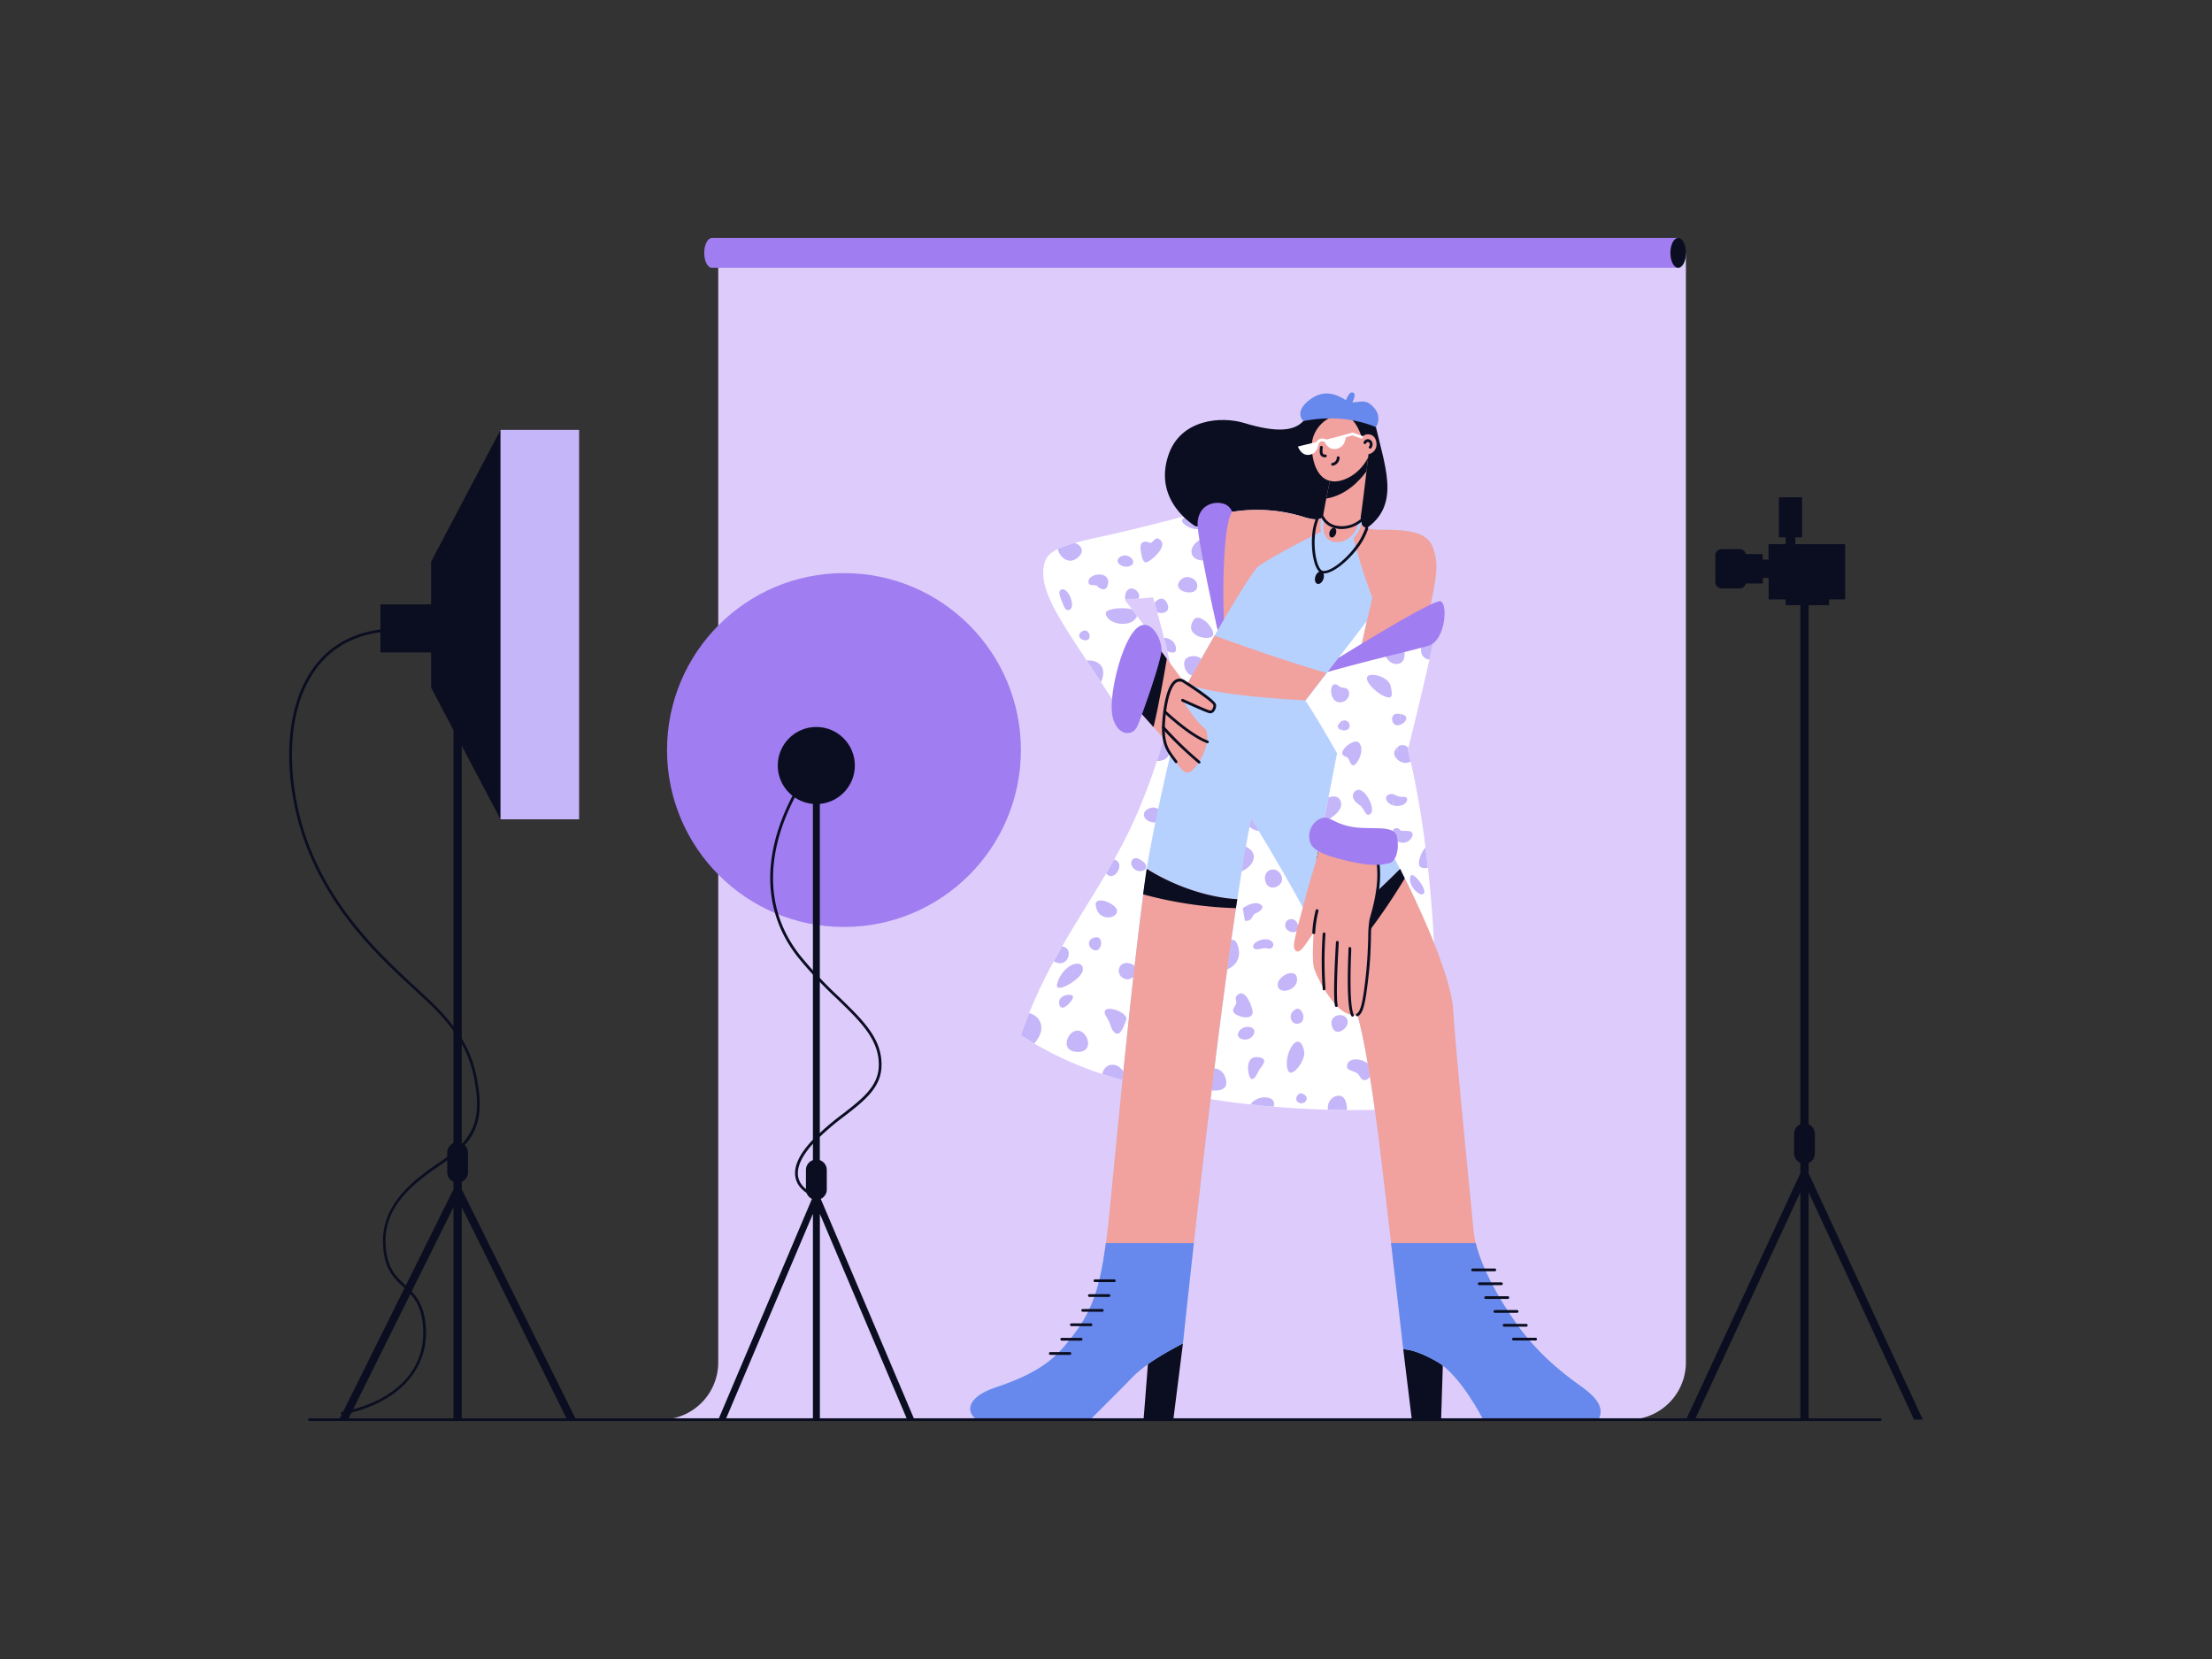 <svg id="Layer_2" data-name="Layer 2" xmlns="http://www.w3.org/2000/svg" xmlns:xlink="http://www.w3.org/1999/xlink" viewBox="0 0 800 600"><rect x="0" y="0" width="800" height="600" fill="#333333" stroke="none"/><defs><style>.cls-1{fill:none;}.cls-2{fill:#ddccfb;}.cls-3{fill:#fff;}.cls-4{clip-path:url(#clip-path);}.cls-5{fill:#c5b5f9;}.cls-6{fill:#0b0e20;}.cls-7{fill:#b7d1ff;}.cls-8{clip-path:url(#clip-path-2);}.cls-9{fill:#f1a19e;}.cls-10{fill:#6788ec;}.cls-11{fill:#a07df0;}</style><clipPath id="clip-path"><path class="cls-1" d="M369.22,374.42c10.76-31.68,28.91-51,41.07-78A214.42,214.42,0,0,0,425,249.58c-1.29-10.52-8-33.54-8-33.54l-10.23.85,9.38,12.42-12.29,26.15c-15.82-25-27.83-39.12-26.47-50,.74-5.89,4.41-7.8,19.71-11.1s40.41-10,40.41-10l3.48,26.82H459.8l59.87,15.27s-4.77,22.12-10.52,44.79c0,0,7.48,26.68,9.65,73.09L500,401.29c-22.33.79-61-.65-97.91-11.76A128.12,128.12,0,0,1,369.22,374.42Z"/></clipPath><clipPath id="clip-path-2"><polygon class="cls-1" points="487.27 253.3 478.58 298.17 502.51 306.93 506.51 257.58 487.27 253.3"/></clipPath></defs><title>Instagram Photo Shoot</title><path class="cls-2" d="M259.76,92.7v400A20.73,20.73,0,0,1,239,513.44H589a20.73,20.73,0,0,0,20.73-20.73V91.47Z"/><path class="cls-3" d="M369.22,374.42c10.76-31.68,28.91-51,41.07-78A214.42,214.42,0,0,0,425,249.58c-1.29-10.52-8-33.54-8-33.54l-10.23.85,9.38,12.42-12.29,26.15c-15.82-25-27.83-39.12-26.47-50,.74-5.89,4.41-7.8,19.71-11.1s40.41-10,40.41-10l3.48,26.82H459.8l59.87,15.27s-4.77,22.12-10.52,44.79c0,0,7.48,26.68,9.65,73.09L500,401.29c-22.33.79-61-.65-97.91-11.76A128.12,128.12,0,0,1,369.22,374.42Z"/><g class="cls-4"><path class="cls-5" d="M500.5,236c.19-.06,7.21-2,7.21-2s1.49,5.58-2.14,6.1S500.5,236,500.5,236Z"/><path class="cls-5" d="M515.47,231.8c-2.24,1.24-2.89,7.8,3.86,6.76,0,0,2-9,1.5-9.2S515.47,231.8,515.47,231.8Z"/><path class="cls-5" d="M494.75,244.46c1.48-1.18,7.47.35,8.22,3.75s.7,4.89-2.47,3.53S493,245.82,494.75,244.46Z"/><path class="cls-5" d="M510.09,316.93c.7-2.19,6,4.45,4.9,6.15S509,320.42,510.09,316.93Z"/><path class="cls-5" d="M517.15,306.6c-1.34-2.78-5.39,5.62-3.48,6.93s5.23-.46,5.17-2.07S518.06,308.5,517.15,306.6Z"/><path class="cls-5" d="M501.65,289.76c1.8,2.63,6.74,2.06,7.22-.37.39-2-2.1-.56-3.95-1.73C502.91,286.38,500.29,287.76,501.65,289.76Z"/><path class="cls-5" d="M489.86,286.39c3-3.43,7.86,6,5.92,7.81s-2.27-2-4-3S488.34,288.15,489.86,286.39Z"/><path class="cls-5" d="M504.51,271.35c-1.52,2.46,3.07,6,5.65,4S507.78,266.05,504.51,271.35Z"/><path class="cls-5" d="M505.55,258.14c-3.1-.15-2.42,4.32,0,4.18S511,258.41,505.55,258.14Z"/><path class="cls-5" d="M484.24,248.15c1.32,1.12,3.33-.08,3.66,2.41s-3,4.63-5.17,2.74S481.1,245.49,484.24,248.15Z"/><path class="cls-5" d="M484.68,261.28a1.92,1.92,0,0,1,3.25,2C487.25,264.94,481.91,264.16,484.68,261.28Z"/><path class="cls-5" d="M486.85,273.7c1.21.32,1.19,2.62,2.42,3.07s4.78-5.5,2.15-8.24C489.67,266.7,482.49,272.54,486.85,273.7Z"/><path class="cls-5" d="M507,300.46c2.35.08,3.82-.07,3.89,1.31s-1.92,3.73-4.81,2.81-3-4.94-1.27-5.07S505.84,300.43,507,300.46Z"/><path class="cls-5" d="M478.3,289.33c3-1.66,6.4-2.15,6.75,1.38s-7.05,7.55-8.17,6.56S477.35,289.84,478.3,289.33Z"/><path class="cls-5" d="M450.18,215.28c2.55-2.62-5.76-3.47-5.74-.67S448.12,217.41,450.18,215.28Z"/><path class="cls-5" d="M436.46,202.56c-5.36,1-7.8-3.69-2.9-7.11S440.72,201.76,436.46,202.56Z"/><path class="cls-5" d="M434.76,188.61c-2.93-1.15-5.93-2.39-7.12-.85s4.15,4.5,6.43,3.36S436.88,189.45,434.76,188.61Z"/><path class="cls-5" d="M427.18,209.56c2.36-2.2,6.83.2,5.63,3.31S423,213.49,427.18,209.56Z"/><path class="cls-5" d="M431.73,224.19c2-2.89,7.67,3,7,5.48S427.58,230.22,431.73,224.19Z"/><path class="cls-5" d="M405.67,201.13c2.77-1.22,5.94,2.43,3,3.57S402.1,202.7,405.67,201.13Z"/><path class="cls-5" d="M415.88,196.32c-2-.86-3.92-.65-3.27,3.19s1.27,4.59,3.32,3.18,5.89-5.18,3.84-7.29S417,196.82,415.88,196.32Z"/><path class="cls-5" d="M383.59,196.19c-3.11.65.78,8.95,5.53,5.94S390.11,194.83,383.59,196.19Z"/><path class="cls-5" d="M393.67,210.54c.19,1.78,2.47.61,3.15,1.42s3.27,2.5,3.89-.71C401.69,206.17,393.33,207.29,393.67,210.54Z"/><path class="cls-5" d="M416.94,219.81c-.31-1.71,3.56-5.61,5.28-1.39S417.42,222.45,416.94,219.81Z"/><path class="cls-5" d="M420.09,230.7c2.35-.3,5.13,1,5.24,4s-4.87,0-4.87,0Z"/><path class="cls-5" d="M435.23,240.3c.09-3.67-5.77-3.79-6.73-1.44s1.27,6.94,5,5.18S435.19,241.87,435.23,240.3Z"/><path class="cls-5" d="M487.16,385.58c-.18,2,3.45,1.41,4.51,3.54s3.06,2.23,4.33-.88C497.77,383.9,487.6,380.71,487.16,385.58Z"/><path class="cls-5" d="M481.95,371.79c1.56,3.52,6.69-.51,5.21-3.27S479.91,367.19,481.95,371.79Z"/><path class="cls-5" d="M481.06,403.69c-2-3.18-.3-7.34,3.16-7.42s3.2,6.81,2.49,7.42S481.06,403.69,481.06,403.69Z"/><path class="cls-5" d="M471.16,395.56c-1.78-.84-3.47,2.39-1.38,3.27S474.17,397,471.16,395.56Z"/><path class="cls-5" d="M465.95,387.34c1.29,2.62,6.36-3.88,5.72-7.07C469.78,371,463.47,382.31,465.95,387.34Z"/><path class="cls-5" d="M416.26,292.17c3.86-1.12,5.45,5,1.54,5.25S411.69,293.49,416.26,292.17Z"/><path class="cls-5" d="M416.88,275.16c4.65.39,6.26-1,6.37-5.07s-3.74-6.32-3.74-6.32Z"/><path class="cls-5" d="M409.28,218c-3.12.79-3-4.43-.62-5.1S414.51,216.65,409.28,218Z"/><path class="cls-5" d="M399.92,221.7c0,3.84,8.49,5.68,11,1.71C413.79,218.75,399.92,219.48,399.92,221.7Z"/><path class="cls-5" d="M391.25,228.41c2.35-1.61,3.74,2.21,2.12,3S388.74,230.13,391.25,228.41Z"/><path class="cls-5" d="M386.14,220.64c3.49,0,.49-8-2-7.5-1.79.38-.74,2.72,0,4.55C384.69,219.11,385.18,220.63,386.14,220.64Z"/><path class="cls-5" d="M391.5,239.14c3.41-1,9.27.36,7,6.84S391.5,239.14,391.5,239.14Z"/><path class="cls-5" d="M457.77,319.14c1.33,3.81,7.41,1.16,5.56-2.65S456.19,314.59,457.77,319.14Z"/><path class="cls-5" d="M446,315.8c5.82-.16,11.06-6.83,4.23-9.74S446,315.8,446,315.8Z"/><path class="cls-5" d="M448.94,296.65c3.65,3.28,7.35,6,8.54,1.38s-4-6.93-4-6.93Z"/><path class="cls-5" d="M451.59,401.91c-.16-3.66,4.41-5.95,7.72-4.7s0,5.47,0,5.47Z"/><path class="cls-5" d="M451.93,389.4c.92,2.29,2.67-.63,3.16-1.9s4.5-4.55,0-5.16S451.08,387.29,451.93,389.4Z"/><path class="cls-5" d="M448.36,372.65c1.87-2.23,6.73-1.4,4.9,1.7S445.78,375.74,448.36,372.65Z"/><path class="cls-5" d="M468.82,364.92c2.1-.88,4.05,4.31,1,5.22S465.33,366.39,468.82,364.92Z"/><path class="cls-5" d="M462.33,357.2c1.17,2.49,7.37.63,6.74-3.52S460.65,353.61,462.33,357.2Z"/><path class="cls-5" d="M464.88,335.19c.49,2.28,5.18,3.09,4.56-.46S464.2,332,464.88,335.19Z"/><path class="cls-5" d="M450.24,333c2.95.33,2.46-2.32,3.94-2.74s3.81-2.38,1.17-3.42c-2.39-.94-5.88,1.6-5.88,1.6Z"/><path class="cls-5" d="M453.37,342.78c.76,1.33,3.6-.27,5.05.23a1.48,1.48,0,0,0,1.41-2.59C457.83,338.5,452.26,340.82,453.37,342.78Z"/><path class="cls-5" d="M441.17,351.45c5.15-1.08,8.24-4.36,6.43-9.65s-6.47,2.17-6.43,2.25S441.17,351.45,441.17,351.45Z"/><path class="cls-5" d="M447.14,362.72c-.18,1.22-2.67,2.94.27,4.39s6.2,1.15,5.54-1.8-2.76-7-4.83-5.85S447.29,361.68,447.14,362.72Z"/><path class="cls-5" d="M436,386.89c4.1-1.54,7,.44,7.48,4.18s-4,3.66-7.48,3S436,386.89,436,386.89Z"/><path class="cls-5" d="M398.82,391.21c-1.3-4.76,2.66-7.62,5.88-5.35s3.88,8.14,3.88,8.14Z"/><path class="cls-5" d="M400.3,368c1.54,2.29,1.41,4.77,3.27,5.73s3.08-3.34,3.69-4.69C408.73,365.78,396.35,362.08,400.3,368Z"/><path class="cls-5" d="M404.63,351c-.17,2.78,4,4.9,6.08,1.21S404.92,346.14,404.63,351Z"/><path class="cls-5" d="M396.05,339c3.24-.65,2.57,5.13,0,4.69S392.75,339.61,396.05,339Z"/><path class="cls-5" d="M396.86,329.36c1.68,3.68,7.26,2.79,7.11,0S393.78,322.63,396.86,329.36Z"/><path class="cls-5" d="M401.77,310.72c-5-.12-2.59,6,0,6.14S407.12,310.85,401.77,310.72Z"/><path class="cls-5" d="M412,310.69c-2.61-1.41-4.1,1.91-1.54,3.76S417.38,313.58,412,310.69Z"/><path class="cls-5" d="M382.31,355.89c-1.06,4.06,9.32-1.95,9.34-5.25C391.67,346.32,384.16,348.79,382.31,355.89Z"/><path class="cls-5" d="M383.23,363.62c.94,2.71,5.33-2.17,4.79-3.33S381.92,359.85,383.23,363.62Z"/><path class="cls-5" d="M389.1,372.8c4-.89,7.18,7.64.77,7.64S385.63,373.57,389.1,372.8Z"/><path class="cls-5" d="M366.48,366.85c8.65-3.23,15.29,5.4,4.63,13.13C360.78,387.46,366.48,366.85,366.48,366.85Z"/><path class="cls-5" d="M379.68,345.58c.87,3.11,5.41,4,6.6.66,1.26-3.58-2.32-5-5.09-3.13Z"/></g><path class="cls-6" d="M427.83,485.88l-3.48,27.56H413.59l2.15-27.56S421.07,475.92,427.83,485.88Z"/><path class="cls-6" d="M522,488l-.8,25.41H510.6L507.51,488C513.7,476.26,522,488,522,488Z"/><path class="cls-6" d="M497.62,154.44c3.72,16.15,9.59,30.14-6.66,38.61l-58.56-2.71s-15.61-8.91-9.79-25.86c4.45-13,19.2-14,27.39-11.49,12,3.65,18.19,2.81,21.39-.74C471.39,152.25,486.68,141.23,497.62,154.44Z"/><path class="cls-7" d="M578.1,513.44H536.42s-8.08-15.93-16.5-20.85S507.51,488,507.51,488s-1.45-12.86-3.28-28.76c-.36-3.13-.74-6.38-1.12-9.67-1.53-13.21-3.16-27.09-4.37-36.82-3.05-24.46-6.67-45.18-9.6-50.56-1.4-2.58-5.67-11.12-11.76-22.56-6.59-12.39-15.31-28.18-24.86-43.48-1.59,7.6-3.3,17.6-5,29-5.7,37.22-11.85,89.67-15.72,124.39l-.72,6.53c-2,18-3.21,29.75-3.21,29.75-15.12,7.92-17.39,11.36-21.51,15.53-9.36,9.43-12,12-12,12h-41c-3.52-2.13-4.68-7.77,6.7-11.6,14.23-4.78,20.26-9.37,25.11-15.14,7.71-9.2,11.32-16,13.83-30.57.34-2,.67-4.18,1-6.53.53-3.94,1-8.37,1.5-13.42,2.88-29.9,8.79-91.77,13.22-121.62l.06-.36c3.29-21.86,14.77-67,14.77-67l1.33-2.38q2.63-4.71,5-8.91l2.32-4.06,2.27-3.91c-.18-.71-.38-1.57-.61-2.54l.35-.73V186.23c1.88-.47,3.68-.83,5.42-1.11a56.8,56.8,0,0,1,26.38,2c4.84,1.42,6.38.46,6.6-.84l13.5,1.08c.15,3.11.67,4.16,7.35,4.23s16.51-.2,18.82,6.47,1.38,10.9-3,30.26l-23.75,9.1s1.54-6.94,2.86-12.93l-14.63,19-7.64,9.91s6.94,9.55,31.3,55.31c.93,1.75,1.91,3.63,2.92,5.62,8.34,16.43,18.52,39.68,19.2,51.18.9,15.29,6.59,71.2,7.36,79.68a30.74,30.74,0,0,0,.8,4.51,58.35,58.35,0,0,0,3.44,9.67,116.06,116.06,0,0,0,11.69,20c9.13,12.72,20.22,20.1,23.65,22.62C578.53,506.33,580,509.83,578.1,513.44Z"/><path class="cls-6" d="M498.37,320.75a49.19,49.19,0,0,1-22.2-10.2,48.91,48.91,0,0,0,1.19-6.34l20.74,6A37,37,0,0,1,498.37,320.75Z"/><polygon class="cls-3" points="487.27 253.3 478.58 298.17 502.51 306.93 506.51 257.58 487.27 253.3"/><g class="cls-8"><path class="cls-5" d="M500.5,236c.19-.06,7.21-2,7.21-2s1.49,5.58-2.14,6.1S500.5,236,500.5,236Z"/><path class="cls-5" d="M515.47,231.8c-2.24,1.24-2.89,7.8,3.86,6.76,0,0,2-9,1.5-9.2S515.47,231.8,515.47,231.8Z"/><path class="cls-5" d="M494.75,244.46c1.48-1.18,7.47.35,8.22,3.75s.7,4.89-2.47,3.53S493,245.82,494.75,244.46Z"/><path class="cls-5" d="M510.09,316.93c.7-2.19,6,4.45,4.9,6.15S509,320.42,510.09,316.93Z"/><path class="cls-5" d="M517.15,306.6c-1.34-2.78-5.39,5.62-3.48,6.93s5.23-.46,5.17-2.07S518.06,308.5,517.15,306.6Z"/><path class="cls-5" d="M501.65,289.76c1.8,2.63,6.74,2.06,7.22-.37.39-2-2.1-.56-3.95-1.73C502.91,286.38,500.29,287.76,501.65,289.76Z"/><path class="cls-5" d="M489.86,286.39c3-3.43,7.86,6,5.92,7.81s-2.27-2-4-3S488.34,288.15,489.86,286.39Z"/><path class="cls-5" d="M504.51,271.35c-1.52,2.46,3.07,6,5.65,4S507.78,266.05,504.51,271.35Z"/><path class="cls-5" d="M505.55,258.14c-3.1-.15-2.42,4.32,0,4.18S511,258.41,505.55,258.14Z"/><path class="cls-5" d="M484.24,248.15c1.32,1.12,3.33-.08,3.66,2.41s-3,4.63-5.17,2.74S481.1,245.49,484.24,248.15Z"/><path class="cls-5" d="M484.68,261.28a1.92,1.92,0,0,1,3.25,2C487.25,264.94,481.91,264.16,484.68,261.28Z"/><path class="cls-5" d="M486.85,273.7c1.21.32,1.19,2.62,2.42,3.07s4.78-5.5,2.15-8.24C489.67,266.7,482.49,272.54,486.85,273.7Z"/><path class="cls-5" d="M507,300.46c2.35.08,3.82-.07,3.89,1.31s-1.92,3.73-4.81,2.81-3-4.94-1.27-5.07S505.84,300.43,507,300.46Z"/><path class="cls-5" d="M478.3,289.33c3-1.66,6.4-2.15,6.75,1.38s-7.05,7.55-8.17,6.56S477.35,289.84,478.3,289.33Z"/><path class="cls-5" d="M450.18,215.28c2.55-2.62-5.76-3.47-5.74-.67S448.12,217.41,450.18,215.28Z"/><path class="cls-5" d="M436.46,202.56c-5.36,1-7.8-3.69-2.9-7.11S440.72,201.76,436.46,202.56Z"/><path class="cls-5" d="M434.76,188.61c-2.93-1.15-5.93-2.39-7.12-.85s4.15,4.5,6.43,3.36S436.88,189.45,434.76,188.61Z"/><path class="cls-5" d="M427.18,209.56c2.36-2.2,6.83.2,5.63,3.31S423,213.49,427.18,209.56Z"/><path class="cls-5" d="M431.73,224.19c2-2.89,7.67,3,7,5.48S427.58,230.22,431.73,224.19Z"/><path class="cls-5" d="M405.67,201.13c2.77-1.22,5.94,2.43,3,3.57S402.1,202.7,405.67,201.13Z"/><path class="cls-5" d="M415.88,196.32c-2-.86-3.92-.65-3.27,3.19s1.27,4.59,3.32,3.18,5.89-5.18,3.84-7.29S417,196.82,415.88,196.32Z"/><path class="cls-5" d="M383.59,196.19c-3.11.65.78,8.95,5.53,5.94S390.11,194.83,383.59,196.19Z"/><path class="cls-5" d="M393.67,210.54c.19,1.78,2.47.61,3.15,1.42s3.27,2.5,3.89-.71C401.69,206.17,393.33,207.29,393.67,210.54Z"/><path class="cls-5" d="M416.94,219.81c-.31-1.71,3.56-5.61,5.28-1.39S417.42,222.45,416.94,219.81Z"/><path class="cls-5" d="M420.09,230.7c2.35-.3,5.13,1,5.24,4s-4.87,0-4.87,0Z"/><path class="cls-5" d="M435.23,240.3c.09-3.67-5.77-3.79-6.73-1.44s1.27,6.94,5,5.18S435.19,241.87,435.23,240.3Z"/><path class="cls-5" d="M487.16,385.58c-.18,2,3.45,1.41,4.51,3.54s3.06,2.23,4.33-.88C497.77,383.9,487.6,380.71,487.16,385.58Z"/><path class="cls-5" d="M481.95,371.79c1.56,3.52,6.69-.51,5.21-3.27S479.91,367.19,481.95,371.79Z"/><path class="cls-5" d="M481.06,403.69c-2-3.18-.3-7.34,3.16-7.42s3.2,6.81,2.49,7.42S481.06,403.69,481.06,403.69Z"/><path class="cls-5" d="M471.16,395.56c-1.78-.84-3.47,2.39-1.38,3.27S474.17,397,471.16,395.56Z"/><path class="cls-5" d="M465.95,387.34c1.29,2.62,6.36-3.88,5.72-7.07C469.78,371,463.47,382.31,465.95,387.34Z"/><path class="cls-5" d="M416.26,292.17c3.86-1.12,5.45,5,1.54,5.25S411.69,293.49,416.26,292.17Z"/><path class="cls-5" d="M416.88,275.16c4.65.39,6.26-1,6.37-5.07s-3.74-6.32-3.74-6.32Z"/><path class="cls-5" d="M409.28,218c-3.12.79-3-4.43-.62-5.1S414.51,216.65,409.28,218Z"/><path class="cls-5" d="M399.92,221.7c0,3.84,8.49,5.68,11,1.71C413.79,218.75,399.92,219.48,399.92,221.7Z"/><path class="cls-5" d="M391.25,228.41c2.35-1.61,3.74,2.21,2.12,3S388.74,230.13,391.25,228.41Z"/><path class="cls-5" d="M386.14,220.64c3.49,0,.49-8-2-7.5-1.79.38-.74,2.72,0,4.55C384.69,219.11,385.18,220.63,386.14,220.64Z"/><path class="cls-5" d="M391.5,239.14c3.41-1,9.27.36,7,6.84S391.5,239.14,391.5,239.14Z"/><path class="cls-5" d="M457.77,319.14c1.33,3.81,7.41,1.16,5.56-2.65S456.19,314.59,457.77,319.14Z"/><path class="cls-5" d="M446,315.8c5.82-.16,11.06-6.83,4.23-9.74S446,315.8,446,315.8Z"/><path class="cls-5" d="M448.94,296.65c3.65,3.28,7.35,6,8.54,1.38s-4-6.93-4-6.93Z"/><path class="cls-5" d="M451.59,401.91c-.16-3.66,4.41-5.95,7.72-4.7s0,5.47,0,5.47Z"/><path class="cls-5" d="M451.93,389.4c.92,2.29,2.67-.63,3.16-1.9s4.5-4.55,0-5.16S451.08,387.29,451.93,389.4Z"/><path class="cls-5" d="M448.36,372.65c1.87-2.23,6.73-1.4,4.9,1.7S445.78,375.74,448.36,372.65Z"/><path class="cls-5" d="M468.82,364.92c2.1-.88,4.05,4.31,1,5.22S465.33,366.39,468.82,364.92Z"/><path class="cls-5" d="M462.33,357.2c1.17,2.49,7.37.63,6.74-3.52S460.65,353.61,462.33,357.2Z"/><path class="cls-5" d="M464.88,335.19c.49,2.28,5.18,3.09,4.56-.46S464.2,332,464.88,335.19Z"/><path class="cls-5" d="M450.24,333c2.95.33,2.46-2.32,3.94-2.74s3.81-2.38,1.17-3.42c-2.39-.94-5.88,1.6-5.88,1.6Z"/><path class="cls-5" d="M453.37,342.78c.76,1.33,3.6-.27,5.05.23a1.48,1.48,0,0,0,1.41-2.59C457.83,338.5,452.26,340.82,453.37,342.78Z"/><path class="cls-5" d="M441.17,351.45c5.15-1.08,8.24-4.36,6.43-9.65s-6.47,2.17-6.43,2.25S441.17,351.45,441.17,351.45Z"/><path class="cls-5" d="M447.14,362.72c-.18,1.22-2.67,2.94.27,4.39s6.2,1.15,5.54-1.8-2.76-7-4.83-5.85S447.29,361.68,447.14,362.72Z"/><path class="cls-5" d="M436,386.89c4.1-1.54,7,.44,7.48,4.18s-4,3.66-7.48,3S436,386.89,436,386.89Z"/><path class="cls-5" d="M398.82,391.21c-1.3-4.76,2.66-7.62,5.88-5.35s3.88,8.14,3.88,8.14Z"/><path class="cls-5" d="M400.3,368c1.54,2.29,1.41,4.77,3.27,5.73s3.08-3.34,3.69-4.69C408.73,365.78,396.35,362.08,400.3,368Z"/><path class="cls-5" d="M404.63,351c-.17,2.78,4,4.9,6.08,1.21S404.92,346.14,404.63,351Z"/><path class="cls-5" d="M396.05,339c3.24-.65,2.57,5.13,0,4.69S392.75,339.61,396.05,339Z"/><path class="cls-5" d="M396.86,329.36c1.68,3.68,7.26,2.79,7.11,0S393.78,322.63,396.86,329.36Z"/><path class="cls-5" d="M401.77,310.72c-5-.12-2.59,6,0,6.14S407.12,310.85,401.77,310.72Z"/><path class="cls-5" d="M412,310.69c-2.61-1.41-4.1,1.91-1.54,3.76S417.38,313.58,412,310.69Z"/><path class="cls-5" d="M382.31,355.89c-1.06,4.06,9.32-1.95,9.34-5.25C391.67,346.32,384.16,348.79,382.31,355.89Z"/><path class="cls-5" d="M383.23,363.62c.94,2.71,5.33-2.17,4.79-3.33S381.92,359.85,383.23,363.62Z"/><path class="cls-5" d="M389.1,372.8c4-.89,7.18,7.64.77,7.64S385.63,373.57,389.1,372.8Z"/><path class="cls-5" d="M366.48,366.85c8.65-3.23,15.29,5.4,4.63,13.13C360.78,387.46,366.48,366.85,366.48,366.85Z"/><path class="cls-5" d="M379.68,345.58c.87,3.11,5.41,4,6.6.66,1.26-3.58-2.32-5-5.09-3.13Z"/></g><path class="cls-9" d="M447.48,325.21c-.16,1.07-.33,2.15-.5,3.24-5.55,37-11.46,87.43-15.22,121.15l-.72,6.53H399c.34-2,.67-4.18,1-6.53.53-3.94,1-8.37,1.5-13.42,2.62-27.19,7.74-80.8,12-112.75.42-3.19.84-6.16,1.24-8.87l.06-.36C423.1,319.54,435.38,324.51,447.48,325.21Z"/><path class="cls-6" d="M447.48,325.21c-.16,1.07-.33,2.15-.5,3.24a144.28,144.28,0,0,1-33.56-5c.42-3.19.84-6.16,1.24-8.87l.06-.36C423.1,319.54,435.38,324.51,447.48,325.21Z"/><path class="cls-9" d="M537.13,459.27h-32.9c-.36-3.13-.74-6.38-1.12-9.67-1.53-13.21-3.16-27.09-4.37-36.82-3.05-24.46-6.67-45.18-9.6-50.56-.89-1.65-3-5.71-5.91-11.41-1.67-3.24-3.65-7-5.85-11.15a275.53,275.53,0,0,0,29-25.43c.57,1.12,1.15,2.27,1.73,3.45,8,16.1,16.84,37,17.47,47.73.9,15.29,6.59,71.2,7.36,79.68a30.74,30.74,0,0,0,.8,4.51A58.35,58.35,0,0,0,537.13,459.27Z"/><path class="cls-6" d="M508.06,317.68c-5.35,8.85-14.17,22.1-24.83,33.13-1.67-3.24-3.65-7-5.85-11.15a275.53,275.53,0,0,0,29-25.43C506.9,315.35,507.48,316.5,508.06,317.68Z"/><path class="cls-9" d="M498.37,320.75a86.15,86.15,0,0,1-2.64,12c-.69,3.26-.08,10.06-1.39,21.3-1.56,13.5-2.57,14.17-7,12.54-5.49-2-11.35-13.63-12.14-16.59s-.1-12.74-.1-12.74l-2.55,3.75c-2.15,3.16-3.49,4-4.41,2.08-.81-1.72,1.75-9.71,4.39-20,1.3-5.06,2.64-8.55,3.65-12.54a48.91,48.91,0,0,0,1.19-6.34l20.74,6A37,37,0,0,1,498.37,320.75Z"/><path class="cls-6" d="M490.91,367.55a.5.5,0,0,1-.23-.95c1.52-.78,2.29-5,3.16-12.56.74-6.33.87-11.29,1-14.91a40.78,40.78,0,0,1,.44-6.43c.13-.59.34-1.36.59-2.26a60.89,60.89,0,0,0,2-9.74,36.53,36.53,0,0,0-.26-10.45.5.5,0,0,1,1-.18,37.54,37.54,0,0,1,.27,10.73,62.56,62.56,0,0,1-2.07,9.89c-.25.88-.46,1.65-.57,2.2a40.48,40.48,0,0,0-.42,6.25c-.09,3.64-.22,8.63-1,15-1.09,9.44-1.92,12.43-3.7,13.34A.5.5,0,0,1,490.91,367.55Z"/><path class="cls-9" d="M515.27,228.27l-23.75,9.1s1.54-6.94,2.86-12.93c1.22-5.6,2-8.11,1.83-8.52a174.41,174.41,0,0,1-5.78-17.81c-3.88,5.13-9.31,9.22-12.07,8.76-2.36-.39-3.81-7-3.3-13.21-6.58,3.39-15.94,8.35-19.86,11.15-1.2.86-5.65,7.63-12.57,19.35l-2.19,3.75c-.18-.71-.38-1.57-.61-2.54l.35-.73V186.23c1.88-.47,3.68-.83,5.42-1.11a56.8,56.8,0,0,1,26.38,2c4.84,1.42,6.38.46,6.6-.84l13.5,1.08c.15,3.11.67,4.16,7.35,4.23s16.51-.2,18.82,6.47S519.63,208.91,515.27,228.27Z"/><path class="cls-10" d="M431.76,449.6c-2.4,21.56-3.93,36.28-3.93,36.28-15.12,7.92-17.39,11.36-21.51,15.53-9.36,9.43-12,12-12,12h-41c-3.52-2.13-4.68-7.77,6.7-11.6,14.23-4.78,20.26-9.37,25.11-15.14,8.78-10.47,12.24-17.78,14.81-37.1Z"/><path class="cls-10" d="M578.1,513.44H536.42s-8.08-15.93-16.5-20.85S507.51,488,507.51,488s-2.08-18.43-4.4-38.43h30.58c2,8.21,7.5,19,15.13,29.67,9.13,12.72,20.22,20.1,23.65,22.62C578.53,506.33,580,509.83,578.1,513.44Z"/><path class="cls-11" d="M516.61,233.53c-7,2.07-15.94,3.83-36.59,9.52l3.88-5c2.91-1.8,5.82-3.57,8.65-5.28C503,226.46,512.39,221,517.4,218.68a18,18,0,0,1,3.06-1.23C523.79,216.68,523.18,231.59,516.61,233.53Z"/><path class="cls-9" d="M494.92,164.27l-.14,1.27c-.13,1.1-.33,2.86-.57,4.93-.71,6-1.77,14.78-2.38,18.4-1,5.76-6.09,8.28-9.41,7.63s-4.79-3.49-4.23-7.79c.27-2,.89-5.38,1.47-8.4.68-3.44,1.3-6.43,1.3-6.43-4.12-.87-6.52-6.21-6.52-12.67,0-6.09,5.72-11.65,11.39-11,4.66.48,6.64,8,6.64,8,1.23-1.79,5-1.69,5.33,2A3.57,3.57,0,0,1,494.92,164.27Z"/><circle class="cls-11" cx="305.23" cy="271.26" r="63.99"/><path class="cls-6" d="M330.71,513.44,296.84,433.6a3.77,3.77,0,0,0,2.18-3.41v-7.06a3.77,3.77,0,0,0-2.52-3.55V274.93H294V419.57a3.77,3.77,0,0,0-2.52,3.55v7.06a3.77,3.77,0,0,0,2.18,3.41l-33.87,79.84h2.64L294,439v74.42h2.52V439l31.57,74.42Z"/><path class="cls-6" d="M695.43,513.44l-41.2-88.83h-.11v-4a3.78,3.78,0,0,0,2.26-3.46v-7.06a3.78,3.78,0,0,0-2.26-3.46V215.91h-3V406.6a3.78,3.78,0,0,0-2.26,3.46v7.06a3.78,3.78,0,0,0,2.26,3.46v4H651l-41.2,88.83h3.19l38.12-82.2v82.2h3v-82.2l38.12,82.2Z"/><path class="cls-6" d="M667.31,196.8h-18v-2.45h2.45V179.83h-8.4v14.52h2.45v2.45h-6.2v5.59h-2.11v-2H631.4a2.34,2.34,0,0,0-2.27-1.8H622.7a2.34,2.34,0,0,0-2.34,2.34v9.55a2.34,2.34,0,0,0,2.34,2.34h6.43a2.34,2.34,0,0,0,2.27-1.8h6.15v-2h2.11v7.77h6.15v2.07h15.69v-2.07h5.81Z"/><path class="cls-6" d="M208.34,513.44l-41.2-83H167v-3a3.78,3.78,0,0,0,2.26-3.46v-7.06a3.78,3.78,0,0,0-2.26-3.46V235.34h-3V413.42a3.78,3.78,0,0,0-2.26,3.46v7.06a3.78,3.78,0,0,0,2.26,3.46v3h-.11l-41.2,83h3.19L164,436.61v76.83h3V436.61l38.12,76.83Z"/><path class="cls-6" d="M123.82,511.62a.5.5,0,0,1-.1-1c19.25-3.79,30.21-15.13,29.3-30.35-.51-8.55-3.77-11.62-7.22-14.87-3-2.81-6.07-5.72-7-12.32-2.25-15.35,8.19-24.68,19.82-32.48,10.36-7,15.3-12.93,13.55-26.32-1.46-11.16-4.88-20.06-18.11-32.48-1.32-1.24-2.72-2.53-4.17-3.86-12.37-11.4-29.31-27-38.87-51.32-7.33-18.65-10-45.26.73-62.68,6-9.76,15.24-15.31,27.49-16.48a.51.51,0,0,1,.55.45.5.5,0,0,1-.45.55c-11.93,1.14-20.92,6.53-26.74,16-10.5,17.12-7.9,43.37-.66,61.79,9.48,24.1,26.32,39.62,38.62,51,1.45,1.34,2.85,2.63,4.17,3.87,13.44,12.63,16.93,21.69,18.41,33.08,1.81,13.91-3.29,20.1-14,27.28C146,430.24,137.7,439,139.75,452.94c.92,6.26,3.74,8.92,6.74,11.74,3.44,3.24,7,6.59,7.54,15.54.93,15.53-10.61,27.55-30.1,31.39Z"/><rect class="cls-6" x="137.59" y="218.58" width="22.9" height="17.38"/><polygon class="cls-6" points="155.92 203.1 155.92 211.17 155.92 240.63 155.92 248.7 181.03 296.33 181.03 240.63 181.03 211.17 181.03 155.47 155.92 203.1"/><rect class="cls-5" x="181.02" y="155.47" width="28.42" height="140.85"/><path class="cls-6" d="M293.13,432.18a.5.5,0,0,1-.23-.06c-3-1.58-4.82-3.84-5.25-6.54-.62-3.88,1.55-8.42,6.45-13.5a98.05,98.05,0,0,1,10.81-9.3c6.75-5.23,12.57-9.75,12.9-16.93.43-9.6-6.41-16.21-15.07-24.58A148.31,148.31,0,0,1,288.44,346c-13.87-17.71-13.1-40.82,2.14-65.08a.5.5,0,1,1,.85.53c-15,23.88-15.79,46.58-2.2,63.93a147.41,147.41,0,0,0,14.2,15.18c8.84,8.55,15.83,15.3,15.37,25.35-.35,7.64-6.34,12.29-13.28,17.68a95.84,95.84,0,0,0-10.7,9.2c-4.61,4.78-6.74,9.15-6.18,12.65.38,2.37,2,4.38,4.73,5.81a.5.5,0,0,1-.23.94Z"/><circle class="cls-6" cx="295.23" cy="276.86" r="13.94"/><path class="cls-11" d="M257.51,86.06c-1.56,0-2.82,2.42-2.82,5.41s1.26,5.41,2.82,5.41H606.94V86.06Z"/><path class="cls-3" d="M478.8,159.19l8-2s.19,4.45-3.46,5.15C480,163,478.8,159.19,478.8,159.19Z"/><path class="cls-3" d="M469.42,161.49l7.48-1.83s.18,4.14-3.22,4.8C470.57,165.06,469.42,161.49,469.42,161.49Z"/><path class="cls-6" d="M483.24,192.64c-.18,1-.88,1.76-1.55,1.76s-1.07-.79-.89-1.76.88-1.76,1.55-1.76S483.43,191.67,483.24,192.64Z"/><ellipse class="cls-6" cx="606.94" cy="91.47" rx="2.82" ry="5.41"/><path class="cls-10" d="M497.06,147.62c-3.15-3.75-5.21-1.93-7.95-2.15.55-1.12,1.3-3,.36-3.42-1.22-.55-1.8.79-2.73,2.65l-.23-.12c-5.1-3.2-9.38-3.07-13.68.69-4.73,4.13-1.43,7-1.43,7,7.83-1.44,16.71-1.63,26.23,2.19A5.67,5.67,0,0,0,497.06,147.62Z"/><path class="cls-6" d="M494.78,165.54c-.13,1.1-.33,2.86-.57,4.93-2.39,3.24-7.38,8.68-14.55,9.84.68-3.44,1.3-6.43,1.3-6.43,3.24,1,10-1.18,13.81-8.34Z"/><path class="cls-3" d="M476.34,161.05l-.13,0a.5.5,0,0,1-.35-.62,2.71,2.71,0,0,1,1.42-1.66,3,3,0,0,1,2.7.37.5.5,0,1,1-.48.88,2.14,2.14,0,0,0-1.83-.32,1.7,1.7,0,0,0-.84,1A.5.5,0,0,1,476.34,161.05Z"/><path class="cls-3" d="M484.3,158.91a.5.5,0,0,1-.14-1l4.82-1.44a.52.52,0,0,1,.31,0l3.35,1.17a.5.5,0,0,1-.33.94l-3.2-1.12-4.66,1.39Z"/><path class="cls-11" d="M442.63,224.16l-2.19,3.75c-.18-.71-.38-1.57-.61-2.54-2.35-10.14-7-32.63-6.7-36.4.46-6.42,5.91-7.72,9.06-6.88a4.69,4.69,0,0,1,3.41,3C442.7,189.29,442.07,209.26,442.63,224.16Z"/><path class="cls-11" d="M477.64,296c3.25-1.2,4.23,1.69,11.07,3s15.44-.94,16.48,3.5-.26,9.26-2.87,9.72-5.57,1.43-15.93-1.11c-5.62-1.38-11.41-3.05-12.54-6.45A7.08,7.08,0,0,1,477.64,296Z"/><path class="cls-6" d="M475.09,337.81h0a.5.5,0,0,1-.47-.53,41,41,0,0,1,1.21-8.06.5.5,0,0,1,1,.28,41,41,0,0,0-1.17,7.84A.5.5,0,0,1,475.09,337.81Z"/><path class="cls-6" d="M478.87,358.18a.5.5,0,0,1-.5-.46,145.07,145.07,0,0,1,0-20,.53.53,0,0,1,.54-.46.5.5,0,0,1,.46.54,143.64,143.64,0,0,0,0,19.8.5.5,0,0,1-.46.54Z"/><path class="cls-6" d="M483.3,364.18a.5.5,0,0,1-.49-.39c-.83-3.71.31-22.21.36-23a.47.47,0,0,1,.53-.47.5.5,0,0,1,.47.53c0,.19-1.18,19.15-.38,22.72a.5.5,0,0,1-.38.6Z"/><path class="cls-6" d="M489.14,367.68a.5.5,0,0,1-.45-.29c-1.77-3.82-1.2-18.18-1-23.58l0-.82a.49.49,0,0,1,.52-.48.5.5,0,0,1,.48.52l0,.82c-.19,4.83-.77,19.52.9,23.12a.5.5,0,0,1-.24.66A.49.49,0,0,1,489.14,367.68Z"/><path class="cls-9" d="M431.41,251S421,247.48,423,269.46l-5.8-6.49-6.28-7,6.92-23.35,4.18,5.67Z"/><path class="cls-6" d="M422,238.26c-.92,5.44-2.9,16.78-4.82,24.71l-6.28-7,6.92-23.35Z"/><path class="cls-11" d="M413,226.1c4-1.06,7.21,5.46,7.1,9.14s-7,23.42-8.79,27.45-8,3.44-9.12-4.65S406.68,227.79,413,226.1Z"/><path class="cls-6" d="M680,513.94H111.91a.5.5,0,0,1,0-1H680a.5.5,0,0,1,0,1Z"/><path class="cls-9" d="M428.28,246.55c4.2,2.69,11,7.29,11.05,8.44s-.63,2.83-2,2.47-9.66-4.15-9.66-4.15,5.16,8.18,8,10.06c1.19.77,2,5.87-2,12.16s-5.55,3.93-8.43,0-5.17-6.12-4.45-15S423.9,243.74,428.28,246.55Z"/><path class="cls-6" d="M436.58,268.71a.51.51,0,0,1-.18,0c-6-2.26-14-9.59-15.51-11a.5.5,0,0,1,.68-.73c1.52,1.42,9.38,8.63,15.18,10.83a.5.5,0,0,1-.18,1Z"/><path class="cls-6" d="M433.69,276.15a.5.5,0,0,1-.32-.12c-.86-.73-8.56-7.3-13-12.59a.48.48,0,0,1,0-.69.52.52,0,0,1,.72,0A128.74,128.74,0,0,0,434,275.27a.5.5,0,0,1-.32.88Z"/><path class="cls-6" d="M540.61,459.77h-8a.5.5,0,0,1,0-1h8a.5.5,0,0,1,0,1Z"/><path class="cls-6" d="M543,464.78h-8a.5.5,0,0,1,0-1h8a.5.5,0,0,1,0,1Z"/><path class="cls-6" d="M545.32,469.79h-8a.5.5,0,0,1,0-1h8a.5.5,0,0,1,0,1Z"/><path class="cls-6" d="M548.67,474.8h-8a.5.5,0,0,1,0-1h8a.5.5,0,0,1,0,1Z"/><path class="cls-6" d="M552,479.81h-8a.5.5,0,0,1,0-1h8a.5.5,0,1,1,0,1Z"/><path class="cls-6" d="M555.37,484.81h-8a.5.5,0,0,1,0-1h8a.5.5,0,0,1,0,1Z"/><path class="cls-6" d="M403,463.69H396a.5.5,0,0,1,0-1H403a.5.5,0,0,1,0,1Z"/><path class="cls-6" d="M401.11,469.06H394a.5.5,0,0,1,0-1h7.07a.5.5,0,0,1,0,1Z"/><path class="cls-6" d="M398.65,474.42h-7.07a.5.5,0,0,1,0-1h7.07a.5.5,0,0,1,0,1Z"/><path class="cls-6" d="M394.55,479.61h-7.07a.5.5,0,0,1,0-1h7.07a.5.5,0,0,1,0,1Z"/><path class="cls-6" d="M391,484.86H384a.5.5,0,0,1,0-1H391a.5.5,0,0,1,0,1Z"/><path class="cls-6" d="M386.93,490h-7.07a.5.5,0,0,1,0-1h7.07a.5.5,0,0,1,0,1Z"/><path class="cls-7" d="M483.5,197.1a6.1,6.1,0,0,1-1.17-.11c-3.54-.69-5.23-3.73-4.63-8.34,0-.26.08-.54.12-.83l.1-.68a.47.47,0,0,1,.5-.47.52.52,0,0,1,.5.53l-.11.77c0,.29-.08.57-.12.82-.53,4.08.83,6.65,3.83,7.23a7.14,7.14,0,0,0,5.17-1.31,8.87,8.87,0,0,0,3.65-5.91l.07-.41a.49.49,0,0,1,.56-.43.5.5,0,0,1,.43.56c0,.1,0,.2,0,.29l0,.15a9.87,9.87,0,0,1-4.06,6.57A8.56,8.56,0,0,1,483.5,197.1Z"/><path class="cls-7" d="M494.38,224.44l-14.63,19-7.64,9.91c-37.29-2-42.62-6.13-42.62-6.13l1.33-2.38q2.63-4.71,5-8.91l2.32-4.06,2.27-3.91c8.16-14,13.43-22.15,14.76-23.1,4.61-3.29,16.71-9.57,23-12.76a5,5,0,0,0,4.21,4.45,8,8,0,0,0,6.95-2.59,174.39,174.39,0,0,0,6.84,22C496.38,216.33,495.6,218.84,494.38,224.44Z"/><path class="cls-9" d="M479.75,243.39l-7.64,9.91c-37.29-2-42.62-6.13-42.62-6.13q3.36-6,6.36-11.29l2.32-4.06,1.12-1.93C448,233.08,464.4,238.94,479.75,243.39Z"/><path class="cls-6" d="M425.34,276a.5.5,0,0,1-.4-.21l-.7-.94c-2.53-3.38-4.52-6.06-3.85-14.37.39-4.78,1.54-13.06,4.92-14.74a3.13,3.13,0,0,1,3.23.35c5.1,3.27,11.2,7.45,11.28,8.83a3.34,3.34,0,0,1-1,2.64,1.73,1.73,0,0,1-1.6.34c-1.38-.37-9.4-4-9.74-4.18a.5.5,0,0,1,.42-.91c2.86,1.31,8.54,3.85,9.58,4.13a.74.74,0,0,0,.71-.15,2.38,2.38,0,0,0,.65-1.81c-.19-.66-4-3.65-10.82-8a2.18,2.18,0,0,0-2.25-.3c-2.12,1-3.75,6.25-4.37,13.92-.64,7.93,1.16,10.35,3.65,13.69l.7.95a.5.5,0,0,1-.4.79Z"/><path class="cls-6" d="M478.76,208.93c-.24,1.25-1.13,2.27-2,2.27s-1.39-1-1.15-2.27,1.13-2.27,2-2.27S479,207.67,478.76,208.93Z"/><path class="cls-6" d="M495.54,162.25a.5.5,0,0,1-.41-.79,1.1,1.1,0,0,0,.19-1.17.74.74,0,0,0-.61-.43h0a.77.77,0,0,0-.62.46.5.5,0,1,1-.87-.49,1.67,1.67,0,0,1,1.53-1,1.75,1.75,0,0,1,1.48,1,2.1,2.1,0,0,1-.27,2.2A.5.5,0,0,1,495.54,162.25Z"/><path class="cls-6" d="M479.34,165.39a2,2,0,0,1-1.55-.55c-.49-.55-.6-1.43-.4-3.14a.51.51,0,0,1,.55-.44.5.5,0,0,1,.44.55c-.1.83-.19,2,.15,2.36.08.09.26.22.8.22a.5.5,0,0,1,0,1Z"/><path class="cls-6" d="M482,168.42a.5.5,0,0,1-.1-1,1.94,1.94,0,0,0,1.57-1.89.5.5,0,0,1,1,0,2.92,2.92,0,0,1-2.37,2.87Z"/><path class="cls-6" d="M478.81,207.4a3.21,3.21,0,0,1-.53,0c-2.82-.47-4.22-7.62-3.72-13.74a21.5,21.5,0,0,1,1.29-6,.5.5,0,1,1,.93.37,20.84,20.84,0,0,0-1.23,5.76c-.54,6.48,1.14,12.39,2.88,12.67,2.48.41,7.77-3.51,11.59-8.57a23.87,23.87,0,0,0,3.79-6.94.5.5,0,1,1,1,.3,24.85,24.85,0,0,1-3.95,7.24C487.37,203,482.09,207.4,478.81,207.4Z"/><path class="cls-6" d="M485.27,191.33a9.81,9.81,0,0,1-2.16-.24,7.59,7.59,0,0,1-5.65-4.76.5.5,0,0,1,.94-.34,6.6,6.6,0,0,0,4.93,4.13,10.26,10.26,0,0,0,9.37-3,.5.5,0,1,1,.7.71A11.71,11.71,0,0,1,485.27,191.33Z"/></svg>